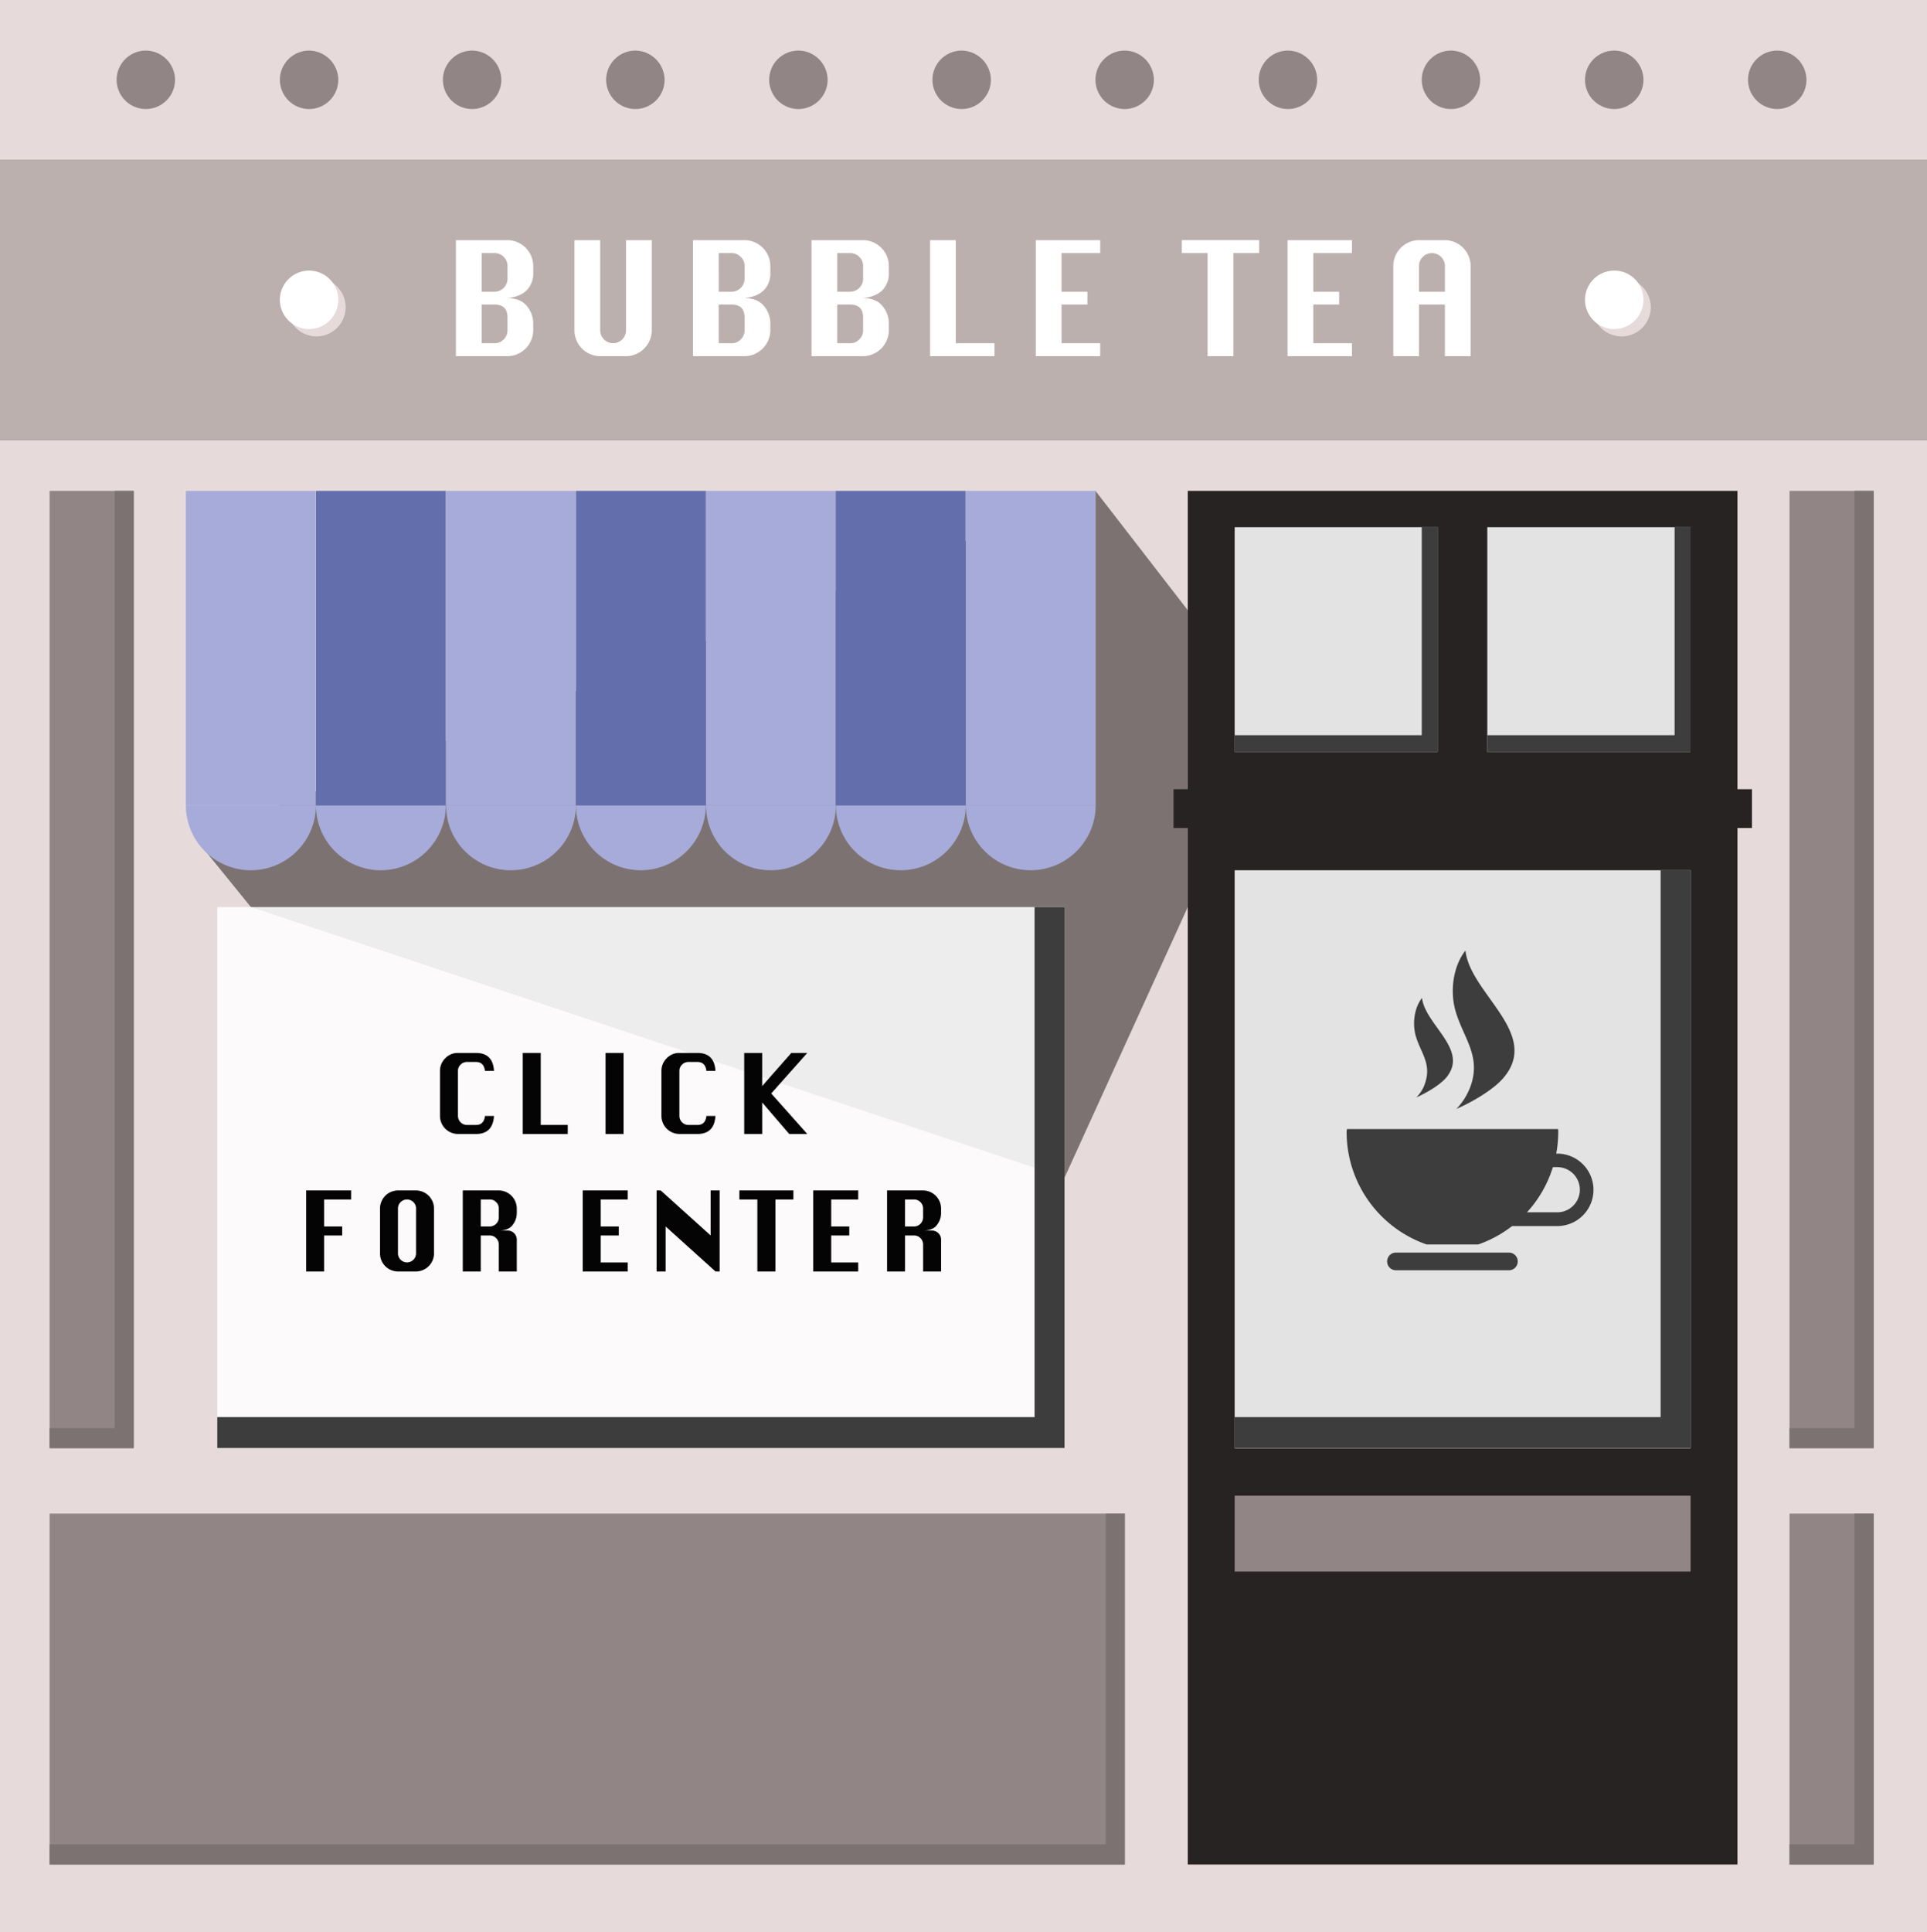 <svg xmlns="http://www.w3.org/2000/svg" width="784.9" height="786.899" viewBox="0 0 784.9 786.899">
  <rect x="0" y="0" width="784.9" height="786.899" fill="#333333" stroke="none"/>
  <g id="Groupe_1132" data-name="Groupe 1132" transform="translate(-5223.3 -10054.2)">
    <g id="Groupe_1123" data-name="Groupe 1123" transform="translate(0 -105)">
      <g id="_09" data-name="09" transform="translate(4915 9854)">
        <g id="Groupe_1110" data-name="Groupe 1110">
          <rect id="Rectangle_112" data-name="Rectangle 112" width="784.9" height="65" transform="translate(308.3 305.2)" fill="#e7dada"/>
          <rect id="Rectangle_113" data-name="Rectangle 113" width="784.9" height="607.8" transform="translate(308.3 484.3)" fill="#e7dada"/>
          <rect id="Rectangle_114" data-name="Rectangle 114" width="784.9" height="114.1" transform="translate(308.3 370.2)" fill="#bcb0af"/>
        </g>
        <rect id="Rectangle_115" data-name="Rectangle 115" width="223.9" height="559.4" transform="translate(792.1 505.1)" fill="#282323"/>
        <rect id="Rectangle_116" data-name="Rectangle 116" width="82.7" height="91.5" transform="translate(811.2 519.9)" fill="rgba(255,255,255,0.87)"/>
        <rect id="Rectangle_117" data-name="Rectangle 117" width="185.7" height="235.4" transform="translate(811.2 659.6)" fill="rgba(255,255,255,0.87)"/>
        <rect id="Rectangle_118" data-name="Rectangle 118" width="82.7" height="91.5" transform="translate(914.1 519.9)" fill="rgba(255,255,255,0.87)"/>
        <rect id="Rectangle_119" data-name="Rectangle 119" width="185.7" height="30.9" transform="translate(811.2 914.3)" fill="#928585"/>
        <path id="Tracé_11970" data-name="Tracé 11970" d="M379.6,337.7a11.928,11.928,0,0,1-11.9,11.9h0a11.928,11.928,0,0,1-11.9-11.9h0a11.928,11.928,0,0,1,11.9-11.9h0a11.993,11.993,0,0,1,11.9,11.9Z" fill="#928585"/>
        <path id="Tracé_11971" data-name="Tracé 11971" d="M446.1,337.7a11.928,11.928,0,0,1-11.9,11.9h0a11.928,11.928,0,0,1-11.9-11.9h0a11.928,11.928,0,0,1,11.9-11.9h0a12.06,12.06,0,0,1,11.9,11.9Z" fill="#928585"/>
        <path id="Tracé_11972" data-name="Tracé 11972" d="M512.5,337.7a11.928,11.928,0,0,1-11.9,11.9h0a11.928,11.928,0,0,1-11.9-11.9h0a11.928,11.928,0,0,1,11.9-11.9h0a11.993,11.993,0,0,1,11.9,11.9Z" fill="#928585"/>
        <path id="Tracé_11973" data-name="Tracé 11973" d="M579,337.7a11.928,11.928,0,0,1-11.9,11.9h0a11.928,11.928,0,0,1-11.9-11.9h0a11.928,11.928,0,0,1,11.9-11.9h0A12.06,12.06,0,0,1,579,337.7Z" fill="#928585"/>
        <path id="Tracé_11974" data-name="Tracé 11974" d="M645.4,337.7a11.928,11.928,0,0,1-11.9,11.9h0a11.928,11.928,0,0,1-11.9-11.9h0a11.928,11.928,0,0,1,11.9-11.9h0a11.993,11.993,0,0,1,11.9,11.9Z" fill="#928585"/>
        <path id="Tracé_11975" data-name="Tracé 11975" d="M711.9,337.7A11.928,11.928,0,0,1,700,349.6h0a11.928,11.928,0,0,1-11.9-11.9h0A11.928,11.928,0,0,1,700,325.8h0a12.06,12.06,0,0,1,11.9,11.9Z" fill="#928585"/>
        <path id="Tracé_11976" data-name="Tracé 11976" d="M778.3,337.7a11.928,11.928,0,0,1-11.9,11.9h0a11.928,11.928,0,0,1-11.9-11.9h0a11.928,11.928,0,0,1,11.9-11.9h0a11.993,11.993,0,0,1,11.9,11.9Z" fill="#928585"/>
        <path id="Tracé_11977" data-name="Tracé 11977" d="M844.8,337.7a11.928,11.928,0,0,1-11.9,11.9h0A11.928,11.928,0,0,1,821,337.7h0a11.928,11.928,0,0,1,11.9-11.9h0a11.993,11.993,0,0,1,11.9,11.9Z" fill="#928585"/>
        <path id="Tracé_11978" data-name="Tracé 11978" d="M911.2,337.7a11.928,11.928,0,0,1-11.9,11.9h0a11.928,11.928,0,0,1-11.9-11.9h0a11.928,11.928,0,0,1,11.9-11.9h0a11.993,11.993,0,0,1,11.9,11.9Z" fill="#928585"/>
        <path id="Tracé_11979" data-name="Tracé 11979" d="M977.7,337.7a11.928,11.928,0,0,1-11.9,11.9h0a11.928,11.928,0,0,1-11.9-11.9h0a11.928,11.928,0,0,1,11.9-11.9h0a11.993,11.993,0,0,1,11.9,11.9Z" fill="#928585"/>
        <path id="Tracé_11980" data-name="Tracé 11980" d="M449.1,430.3a11.928,11.928,0,0,1-11.9,11.9h0a11.928,11.928,0,0,1-11.9-11.9h0a11.928,11.928,0,0,1,11.9-11.9h0a11.993,11.993,0,0,1,11.9,11.9Z" fill="#e7dada"/>
        <path id="Tracé_11981" data-name="Tracé 11981" d="M980.7,430.3a11.928,11.928,0,0,1-11.9,11.9h0a11.928,11.928,0,0,1-11.9-11.9h0a11.928,11.928,0,0,1,11.9-11.9h0a11.993,11.993,0,0,1,11.9,11.9Z" fill="#e7dada"/>
        <path id="Tracé_11982" data-name="Tracé 11982" d="M446.1,427.3a11.928,11.928,0,0,1-11.9,11.9h0a11.928,11.928,0,0,1-11.9-11.9h0a11.928,11.928,0,0,1,11.9-11.9h0a11.928,11.928,0,0,1,11.9,11.9Z" fill="#fff"/>
        <path id="Tracé_11983" data-name="Tracé 11983" d="M977.7,427.3a11.928,11.928,0,0,1-11.9,11.9h0a11.928,11.928,0,0,1-11.9-11.9h0a11.928,11.928,0,0,1,11.9-11.9h0a11.865,11.865,0,0,1,11.9,11.9Z" fill="#fff"/>
        <path id="Tracé_11984" data-name="Tracé 11984" d="M1044.1,337.7a11.928,11.928,0,0,1-11.9,11.9h0a11.928,11.928,0,0,1-11.9-11.9h0a11.928,11.928,0,0,1,11.9-11.9h0a11.993,11.993,0,0,1,11.9,11.9Z" fill="#928585"/>
        <rect id="Rectangle_120" data-name="Rectangle 120" width="34.2" height="389.9" transform="translate(1037.2 505.1)" fill="#928585"/>
        <rect id="Rectangle_121" data-name="Rectangle 121" width="34.2" height="389.9" transform="translate(328.5 505.1)" fill="#928585"/>
        <rect id="Rectangle_122" data-name="Rectangle 122" width="437.9" height="142.9" transform="translate(328.5 921.6)" fill="#928585"/>
        <rect id="Rectangle_123" data-name="Rectangle 123" width="34.2" height="142.9" transform="translate(1037.2 921.6)" fill="#928585"/>
        <path id="Tracé_11985" data-name="Tracé 11985" d="M355,505.1V886.8H328.5v8.1h34.3V505.1Z" fill="#7c7272"/>
        <path id="Tracé_11986" data-name="Tracé 11986" d="M1063.7,505.1V886.8h-26.5v8.1h34.3V505.1Z" fill="#7c7272"/>
        <path id="Tracé_11987" data-name="Tracé 11987" d="M1063.7,921.6v134.7h-26.5v8.2h34.3V921.6Z" fill="#7c7272"/>
        <path id="Tracé_11988" data-name="Tracé 11988" d="M758.7,921.6v134.7H328.5v8.2h438V921.6Z" fill="#7c7272"/>
        <path id="Tracé_11989" data-name="Tracé 11989" d="M984.7,659.6V882.3H811.2v12.6H996.9V659.6Z" fill="#3d3d3e"/>
        <path id="Tracé_11990" data-name="Tracé 11990" d="M990.4,519.9v84.7H914.1v6.8h82.8V519.9Z" fill="#3d3d3e"/>
        <path id="Tracé_11991" data-name="Tracé 11991" d="M887.4,519.9v84.7H811.2v6.8h82.7V519.9Z" fill="#3d3d3e"/>
        <path id="Tracé_11992" data-name="Tracé 11992" d="M410.5,674.6l-22.9-28.2L754.5,505.1l37.6,48.6V674.6L741.9,784.8Z" fill="#7c7272"/>
        <path id="Tracé_11993" data-name="Tracé 11993" d="M410.5,659.6A26.546,26.546,0,0,0,437,633.1H384A26.481,26.481,0,0,0,410.5,659.6Z" fill="#a7abd9"/>
        <path id="Tracé_11994" data-name="Tracé 11994" d="M463.4,659.6a26.546,26.546,0,0,0,26.5-26.5H437A26.4,26.4,0,0,0,463.4,659.6Z" fill="#a7abd9"/>
        <path id="Tracé_11995" data-name="Tracé 11995" d="M516.4,659.6a26.546,26.546,0,0,0,26.5-26.5H490A26.333,26.333,0,0,0,516.4,659.6Z" fill="#a7abd9"/>
        <path id="Tracé_11996" data-name="Tracé 11996" d="M569.3,659.6a26.546,26.546,0,0,0,26.5-26.5H542.9A26.4,26.4,0,0,0,569.3,659.6Z" fill="#a7abd9"/>
        <path id="Tracé_11997" data-name="Tracé 11997" d="M622.3,659.6a26.546,26.546,0,0,0,26.5-26.5H595.9A26.27,26.27,0,0,0,622.3,659.6Z" fill="#a7abd9"/>
        <path id="Tracé_11998" data-name="Tracé 11998" d="M675.2,659.6a26.546,26.546,0,0,0,26.5-26.5H648.8A26.333,26.333,0,0,0,675.2,659.6Z" fill="#a7abd9"/>
        <path id="Tracé_11999" data-name="Tracé 11999" d="M728.1,659.6a26.546,26.546,0,0,0,26.5-26.5H701.7A26.4,26.4,0,0,0,728.1,659.6Z" fill="#a7abd9"/>
        <g id="Groupe_1112" data-name="Groupe 1112">
          <rect id="Rectangle_124" data-name="Rectangle 124" width="52.9" height="128.1" transform="translate(437 505.1)" fill="#636ead"/>
          <rect id="Rectangle_125" data-name="Rectangle 125" width="52.9" height="128.1" transform="translate(384 505.1)" fill="#a7abd9"/>
          <rect id="Rectangle_126" data-name="Rectangle 126" width="52.9" height="128.1" transform="translate(489.9 505.1)" fill="#a7abd9"/>
          <rect id="Rectangle_127" data-name="Rectangle 127" width="52.9" height="128.1" transform="translate(595.8 505.1)" fill="#a7abd9"/>
          <rect id="Rectangle_128" data-name="Rectangle 128" width="52.9" height="128.1" transform="translate(542.9 505.1)" fill="#636ead"/>
          <rect id="Rectangle_129" data-name="Rectangle 129" width="52.9" height="128.1" transform="translate(648.7 505.1)" fill="#636ead"/>
          <rect id="Rectangle_130" data-name="Rectangle 130" width="52.9" height="128.1" transform="translate(701.7 505.1)" fill="#a7abd9"/>
        </g>
        <rect id="Rectangle_131" data-name="Rectangle 131" width="345.1" height="220.4" transform="translate(396.8 674.6)" fill="rgba(255,255,255,0.87)"/>
        <path id="Tracé_12000" data-name="Tracé 12000" d="M729.7,674.6V882.3H396.8v12.6H741.9V674.6Z" fill="#3d3d3e"/>
        <g id="Groupe_1121" data-name="Groupe 1121">
          <path id="Tracé_12026" data-name="Tracé 12026" d="M910.4,812A48.608,48.608,0,0,0,943,766.1a4.1,4.1,0,0,0-.1-1.1h-86c0,.4-.1.7-.1,1.1A48.511,48.511,0,0,0,889.4,812Z" fill="#3d3d3e"/>
          <path id="Tracé_12027" data-name="Tracé 12027" d="M926.5,818.9a3.585,3.585,0,0,1-3.6,3.6h-46a3.585,3.585,0,0,1-3.6-3.6h0a3.585,3.585,0,0,1,3.6-3.6h46a3.585,3.585,0,0,1,3.6,3.6Z" fill="#3d3d3e"/>
          <g id="Groupe_1120" data-name="Groupe 1120">
            <path id="Tracé_12028" data-name="Tracé 12028" d="M942.6,804.5H917.1a14.75,14.75,0,0,1,0-29.5h25.5a14.75,14.75,0,0,1,0,29.5Zm-25.5-24a9.2,9.2,0,0,0,0,18.4h25.5a9.2,9.2,0,0,0,0-18.4Z" fill="#3d3d3e"/>
          </g>
          <path id="Tracé_12029" data-name="Tracé 12029" d="M901.5,756.8c6.3-2.7,15.3-7.9,19.4-12.9,14.9-18-13.8-34.1-15.7-51.6-5.1,6.5-6.3,16.6-4.1,24.4,3,10.7,10.1,17.8,6.6,29.6A25.948,25.948,0,0,1,901.5,756.8Z" fill="#3d3d3e"/>
          <path id="Tracé_12030" data-name="Tracé 12030" d="M885.2,752.1c3.9-1.7,9.6-5,12.2-8.1,9.4-11.3-8.6-21.4-9.9-32.4-3.2,4.1-3.9,10.4-2.6,15.3,1.9,6.7,6.3,11.1,4.1,18.6A14.546,14.546,0,0,1,885.2,752.1Z" fill="#3d3d3e"/>
        </g>
        <rect id="Rectangle_141" data-name="Rectangle 141" width="235.6" height="15.8" transform="translate(786.3 626.6)" fill="#282323"/>
      </g>
      <g id="BUBBLE_TEA" data-name="BUBBLE TEA" transform="translate(5336.013 9868.664)" style="isolation: isolate">
        <g id="Groupe_1122" data-name="Groupe 1122" style="isolation: isolate">
          <path id="Tracé_12031" data-name="Tracé 12031" d="M72.987,435.587V388.336H94a10.568,10.568,0,0,1,10.484,10.484v2.658a9.8,9.8,0,0,1-2.621,7.235q-2.62,2.632-7.863,3.248,5.243,0,7.863,3.163a11.135,11.135,0,0,1,2.621,7.321V425.1A10.632,10.632,0,0,1,94,435.587ZM83.47,409.353h5.267A5.336,5.336,0,0,0,94,404.086V398.82a4.982,4.982,0,0,0-1.563-3.679,5.1,5.1,0,0,0-3.7-1.538H83.47Zm0,20.967h5.267a5.082,5.082,0,0,0,3.7-1.549A5,5,0,0,0,94,425.1v-5.268q0-5.265-5.266-5.266H83.47Z" fill="#fff"/>
          <path id="Tracé_12032" data-name="Tracé 12032" d="M142.286,388.336H152.77V425.1a10.589,10.589,0,0,1-10.484,10.483H131.753A10.545,10.545,0,0,1,121.27,425.1V388.336h10.483V425.1a5.267,5.267,0,0,0,10.533,0Z" fill="#fff"/>
          <path id="Tracé_12033" data-name="Tracé 12033" d="M169.553,435.587V388.336h21.016a10.568,10.568,0,0,1,10.484,10.484v2.658a9.8,9.8,0,0,1-2.621,7.235q-2.621,2.632-7.863,3.248,5.241,0,7.863,3.163a11.135,11.135,0,0,1,2.621,7.321V425.1a10.634,10.634,0,0,1-10.484,10.483Zm10.483-26.234H185.3a5.336,5.336,0,0,0,5.266-5.267V398.82a4.982,4.982,0,0,0-1.563-3.679,5.1,5.1,0,0,0-3.7-1.538h-5.267Zm0,20.967H185.3a5.082,5.082,0,0,0,3.7-1.549,5,5,0,0,0,1.563-3.667v-5.268q0-5.265-5.266-5.266h-5.267Z" fill="#fff"/>
          <path id="Tracé_12034" data-name="Tracé 12034" d="M217.836,435.587V388.336h21.016a10.568,10.568,0,0,1,10.484,10.484v2.658a9.8,9.8,0,0,1-2.621,7.235q-2.62,2.632-7.863,3.248,5.242,0,7.863,3.163a11.135,11.135,0,0,1,2.621,7.321V425.1a10.632,10.632,0,0,1-10.484,10.483Zm10.483-26.234h5.267a5.335,5.335,0,0,0,5.266-5.267V398.82a4.985,4.985,0,0,0-1.562-3.679,5.1,5.1,0,0,0-3.7-1.538h-5.267Zm0,20.967h5.267a5.084,5.084,0,0,0,3.7-1.549,5,5,0,0,0,1.562-3.667v-5.268q0-5.265-5.266-5.266h-5.267Z" fill="#fff"/>
          <path id="Tracé_12035" data-name="Tracé 12035" d="M266.119,435.587V388.336H276.6V430.32h15.75v5.267Z" fill="#fff"/>
          <path id="Tracé_12036" data-name="Tracé 12036" d="M309.185,435.587V388.336h26.233V393.6h-15.75v15.75H330.2v5.217H319.668v15.75h15.75v5.267Z" fill="#fff"/>
          <path id="Tracé_12037" data-name="Tracé 12037" d="M379.148,435.587V393.6H368.665v-5.267h31.5V393.6H389.682v41.984Z" fill="#fff"/>
          <path id="Tracé_12038" data-name="Tracé 12038" d="M411.731,435.587V388.336h26.234V393.6h-15.75v15.75h10.533v5.217H422.215v15.75h15.75v5.267Z" fill="#fff"/>
          <path id="Tracé_12039" data-name="Tracé 12039" d="M454.8,435.587V398.82a10.545,10.545,0,0,1,10.483-10.484h10.533A10.568,10.568,0,0,1,486.3,398.82v36.767H475.813V414.57H465.28v21.017Zm10.483-26.234h10.533V398.82a4.982,4.982,0,0,0-1.563-3.679,5.242,5.242,0,0,0-7.419,0,5,5,0,0,0-1.551,3.679Z" fill="#fff"/>
        </g>
      </g>
    </g>
    <g id="CLICK_FOR_ENTER" data-name="CLICK FOR ENTER" transform="translate(5192.345 10112.859)" style="isolation: isolate">
      <g id="Groupe_1130" data-name="Groupe 1130" style="isolation: isolate">
        <path id="Tracé_12077" data-name="Tracé 12077" d="M232.165,395.818q-.481,7.323-7.322,7.323h-7.357a7.365,7.365,0,0,1-7.321-7.323V377.463a7.131,7.131,0,0,1,2.122-5.14,6.972,6.972,0,0,1,5.2-2.182h7.357q6.909,0,7.322,7.322h-3.679q-.429-3.645-3.643-3.645h-3.678a3.556,3.556,0,0,0-2.6,1.075,3.493,3.493,0,0,0-1.083,2.57v18.355a3.684,3.684,0,0,0,3.679,3.645h3.678q3.231,0,3.643-3.645Z" fill="#040405"/>
        <path id="Tracé_12078" data-name="Tracé 12078" d="M243.886,403.141v-33h7.322v29.322h11v3.678Z" fill="#040405"/>
        <path id="Tracé_12079" data-name="Tracé 12079" d="M277.607,403.141v-33h7.34v33Z" fill="#040405"/>
        <path id="Tracé_12080" data-name="Tracé 12080" d="M322.364,395.818q-.482,7.323-7.322,7.323h-7.356a7.367,7.367,0,0,1-7.322-7.323V377.463a7.131,7.131,0,0,1,2.122-5.14,6.974,6.974,0,0,1,5.2-2.182h7.356q6.909,0,7.322,7.322h-3.678q-.431-3.645-3.644-3.645h-3.678a3.553,3.553,0,0,0-2.6,1.075,3.493,3.493,0,0,0-1.083,2.57v18.355a3.683,3.683,0,0,0,3.678,3.645h3.678q3.231,0,3.644-3.645Z" fill="#040405"/>
        <path id="Tracé_12081" data-name="Tracé 12081" d="M334.086,403.141v-33h7.321v13.474l11.86-13.474h6.5l-14.678,16.5,14.678,16.5h-7.357l-11-12.823v12.823Z" fill="#040405"/>
      </g>
      <g id="Groupe_1131" data-name="Groupe 1131" style="isolation: isolate">
        <path id="Tracé_12082" data-name="Tracé 12082" d="M155.655,459.141v-33h18.322v3.677h-11v11h7.356v3.645h-7.356v14.678Z" fill="#040405"/>
        <path id="Tracé_12083" data-name="Tracé 12083" d="M193.054,426.141h7.357a7.381,7.381,0,0,1,7.321,7.322v18.355a7.395,7.395,0,0,1-7.321,7.323h-7.357a7.367,7.367,0,0,1-7.322-7.323V433.463a7.365,7.365,0,0,1,7.322-7.322Zm0,7.322v18.355a3.679,3.679,0,0,0,7.357,0V433.463a3.482,3.482,0,0,0-1.092-2.57,3.66,3.66,0,0,0-5.182,0A3.493,3.493,0,0,0,193.054,433.463Z" fill="#040405"/>
        <path id="Tracé_12084" data-name="Tracé 12084" d="M219.454,459.141v-33h14.678a7.381,7.381,0,0,1,7.322,7.322v1.993a7.858,7.858,0,0,1-1.684,4.735q-1.686,2.278-5.638,2.278h3.644a3.7,3.7,0,0,1,3.678,3.677v12.995h-7.322v-11a3.71,3.71,0,0,0-3.678-3.678h-3.678v14.678Zm7.322-18.323h3.678a3.724,3.724,0,0,0,3.678-3.677v-3.678a3.481,3.481,0,0,0-1.091-2.57,3.565,3.565,0,0,0-2.587-1.075h-3.678Z" fill="#040405"/>
        <path id="Tracé_12085" data-name="Tracé 12085" d="M268.318,459.141v-33H286.64v3.677h-11v11H283v3.645H275.64v11h11v3.678Z" fill="#040405"/>
        <path id="Tracé_12086" data-name="Tracé 12086" d="M298.4,459.141v-33h1.666L320.4,444.463V426.141h3.677v33h-1.684l-20.316-18.323v18.323Z" fill="#040405"/>
        <path id="Tracé_12087" data-name="Tracé 12087" d="M339.438,459.141V429.818h-7.321v-3.677h22v3.677H346.8v29.323Z" fill="#040405"/>
        <path id="Tracé_12088" data-name="Tracé 12088" d="M362.2,459.141v-33h18.323v3.677h-11v11h7.356v3.645h-7.356v11h11v3.678Z" fill="#040405"/>
        <path id="Tracé_12089" data-name="Tracé 12089" d="M392.273,459.141v-33h14.678a7.381,7.381,0,0,1,7.322,7.322v1.993a7.858,7.858,0,0,1-1.684,4.735q-1.684,2.278-5.638,2.278H410.6a3.7,3.7,0,0,1,3.678,3.677v12.995h-7.322v-11a3.712,3.712,0,0,0-3.678-3.678H399.6v14.678Zm7.322-18.323h3.678a3.726,3.726,0,0,0,3.678-3.677v-3.678a3.479,3.479,0,0,0-1.092-2.57,3.562,3.562,0,0,0-2.586-1.075H399.6Z" fill="#040405"/>
      </g>
    </g>
  </g>
</svg>
